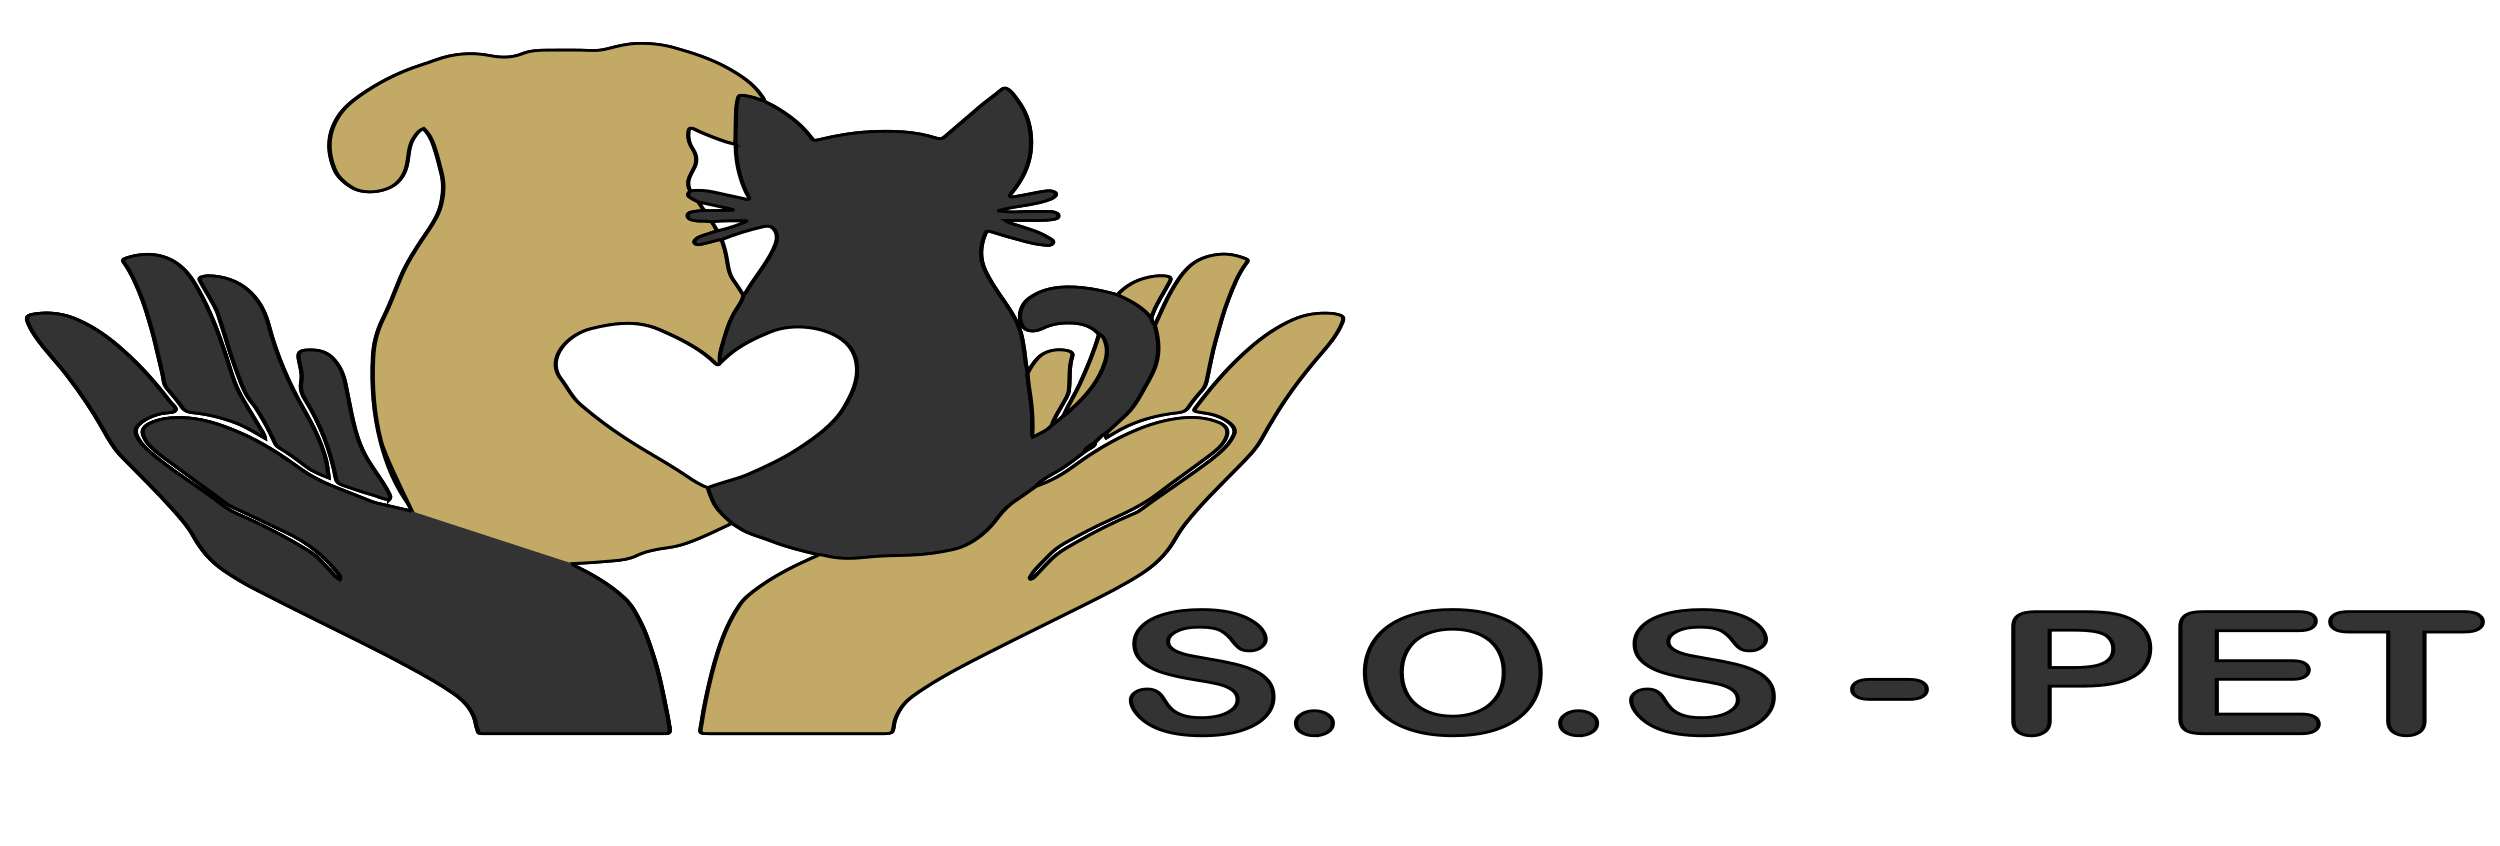 <svg width="650" height="220" xmlns="http://www.w3.org/2000/svg">
 <!-- Created with Method Draw - http://github.com/duopixel/Method-Draw/ -->

 <g>
  <title>background</title>
  <rect x="-1" y="-1" width="652" height="222" id="canvas_background" fill="#fff"/>
  <g id="canvasGrid" display="none">
   <rect id="svg_1" width="100%" height="100%" x="0" y="0" stroke-width="0" fill="url(#gridpattern)"/>
  </g>
 </g>
 <g>
  <title>Layer 1</title>
  <style type="text/css">.st0{fill:#333333;}
	.st1{fill:#FFFFFF;}
	.st2{fill:#C2AA66;}
	.st3{fill:#030303;}</style>
  <g stroke="null" id="svg_38">
   <path stroke="null" class="st0" d="m214.417,271.837" id="svg_5"/>
   <g stroke="null" id="svg_6" transform="matrix(1.086,0,0,0.739,-3726.302,-1811.266) ">
    <g stroke="null" id="svg_7">
     <path stroke="null" class="st1" d="m3693.397,2606.569c0.89,-1.15 1.46,-2.58 2.8,-3.36c0.01,0.54 -0.3,1.07 -0.09,1.75c1.19,-1.03 2.26,-2.04 3.41,-2.93c4.01,-3.14 8.58,-5.04 13.59,-5.84c1.25,-0.2 2.03,-0.66 2.59,-1.88c0.96,-2.09 2.1,-4.11 3.3,-6.07c0.7,-1.14 0.96,-2.34 1.15,-3.61c0.69,-4.74 1.25,-9.5 2.16,-14.19c0.91,-4.75 1.75,-9.52 2.99,-14.21c1.17,-4.39 2.27,-8.79 4.38,-12.86c0.33,-0.63 0.32,-1.08 -0.32,-1.44c-1.83,-1.01 -3.82,-1.7 -5.87,-1.5c-3.19,0.32 -5.78,1.87 -7.68,4.55c-1.8,2.53 -2.95,5.37 -4.08,8.23c-1.59,3.99 -2.7,8.14 -4,12.22c-0.51,-0.76 -0.75,-1.62 -0.92,-2.51c0.12,-0.49 0.23,-0.98 0.35,-1.47c0.97,-3.84 2.66,-7.42 4,-11.13c0.57,-1.59 0.36,-2.1 -1.3,-2.28c-1.22,-0.13 -2.41,0.08 -3.58,0.45c-3.35,1.03 -5.69,3.29 -7.51,6.18c-2.74,-1.1 -5.51,-2.07 -8.44,-2.5c-4.78,-0.71 -9.04,-0.16 -12.67,3.68c-2.06,2.18 -2.95,6.68 -1.6,9.86c0.66,1.55 2.11,2.07 3.65,1.41c0.41,-0.18 0.81,-0.39 1.17,-0.66c2.07,-1.5 4.39,-1.99 6.91,-1.85c2.92,0.16 5.09,1.5 6.56,4c-1.17,5.88 -2.78,11.65 -4.58,17.38c-1.2,3.81 -2.77,7.49 -3.95,11.31c-0.85,1.13 -1.71,2.25 -2.77,3.2c0.55,-2.57 1.68,-4.94 2.59,-7.38c0.59,-1.61 1.34,-3.14 1.48,-4.92c0.3,-3.94 -0.06,-7.92 0.79,-11.84c0.27,-1.26 -0.32,-1.83 -1.62,-2.15c-2.52,-0.61 -5.03,0.4 -6.5,2.62c-1.13,1.71 -1.92,3.59 -2.55,5.53c0.05,-1.29 -0.38,-2.52 -0.47,-3.81c-0.21,-3.06 -0.48,-6.13 -0.93,-9.17c-0.66,-4.42 -2.36,-8.51 -4.25,-12.53c-1.7,-3.6 -3.41,-7.19 -4.59,-11c-1.26,-4.1 -1.11,-8.22 0.02,-12.32c0.4,-1.45 0.52,-1.47 1.86,-0.9c1.59,0.68 3.14,1.47 4.76,2.07c2.28,0.85 4.46,1.98 6.9,2.36c0.98,0.15 2.25,0.66 2.74,-0.53c0.42,-1.01 -0.71,-1.64 -1.42,-2.27c-2.2,-1.95 -4.92,-2.98 -7.52,-4.23c-0.77,-0.37 -1.61,-0.62 -2.51,-1.54c3.08,0 5.76,-0.01 8.44,0.01c0.97,0.01 1.92,-0.08 2.86,-0.28c0.72,-0.15 1.45,-0.36 1.48,-1.24c0.03,-0.94 -0.68,-1.31 -1.46,-1.53c-0.3,-0.08 -0.64,-0.09 -0.95,-0.08c-2.31,0.04 -4.62,-0.09 -6.93,0.11c-1.57,0.14 -3.14,0.05 -5.18,-0.34c1.53,-0.72 2.74,-1.01 3.94,-1.3c2.61,-0.64 5.27,-1.12 7.73,-2.29c0.7,-0.33 1.38,-0.7 1.88,-1.31c0.72,-0.87 0.45,-1.71 -0.64,-2.06c-0.5,-0.16 -1,-0.09 -1.52,0.02c-1.2,0.24 -2.36,0.57 -3.53,0.93c-1.34,0.42 -2.72,0.74 -4.09,1.09c-0.25,0.06 -0.52,0.14 -0.73,-0.08c-0.28,-0.29 -0.09,-0.59 0.04,-0.88c0.05,-0.12 0.12,-0.23 0.18,-0.34c3.64,-6.35 5.12,-13.17 4.64,-20.48c-0.28,-4.29 -1.16,-8.37 -3.13,-12.19c-0.67,-1.3 -1.21,-2.69 -2.24,-3.8c-0.55,-0.59 -1.05,-0.68 -1.58,-0.01c-1.71,2.17 -3.7,4.08 -5.39,6.27c-2.66,3.45 -5.46,6.8 -8.13,10.24c-0.68,0.88 -1.26,1.03 -2.25,0.56c-4.97,-2.36 -10.28,-2.58 -15.63,-2.21c-4.12,0.29 -8.09,1.31 -11.98,2.68c-1.63,0.58 -1.65,0.54 -2.38,-0.88c-2.18,-4.3 -5.29,-7.85 -8.96,-10.93c-0.73,-0.61 -1.61,-1.05 -2.24,-1.79c-0.1,-0.78 -0.51,-1.45 -0.84,-2.14c-1.83,-3.88 -4.8,-6.79 -8.06,-9.44c-3.77,-3.06 -8.1,-5.16 -12.56,-7c-2.94,-1.21 -5.99,-1.7 -9.2,-1.5c-2.37,0.15 -4.51,0.96 -6.66,1.78c-1.35,0.52 -2.73,0.76 -4.14,0.67c-3.4,-0.24 -6.8,-0.1 -10.2,-0.12c-2.13,-0.01 -4.34,0.15 -6.17,1.23c-2.59,1.54 -5.06,1.48 -7.86,0.68c-4.43,-1.27 -8.76,-0.67 -12.85,1.51c-1.19,0.63 -2.39,1.25 -3.61,1.83c-5.65,2.67 -10.48,6.45 -14.78,10.92c-1.96,2.04 -3.67,4.28 -4.85,6.9c-2.78,6.2 -2.83,12.55 -1,18.98c0.71,2.47 2.21,4.51 4.07,6.21c2.96,2.71 8.38,1.79 10.88,-1.71c1.91,-2.68 2.35,-5.79 2.61,-8.93c0.21,-2.5 0.43,-4.99 1.58,-7.28c0.51,-1.02 0.95,-2.08 2.11,-2.78c1.3,1.81 1.95,3.8 2.44,5.86c0.79,3.31 1.35,6.66 1.91,10.01c0.63,3.74 0.43,7.41 -0.18,11.09c-0.65,3.9 -2.35,7.45 -4,11c-2.24,4.84 -4.32,9.74 -5.77,14.88c-1.32,4.69 -2.48,9.43 -4.06,14.04c-1.51,4.41 -2.26,8.98 -2.41,13.6c-0.33,9.95 0.15,19.88 1.87,29.71c1.41,8.05 3.48,15.91 7.3,23.22c0.18,0.35 0.62,0.73 0.09,1.22c-2.28,-0.77 -4.57,-1.57 -6.87,-2.33c-0.97,-0.32 -1.95,-0.62 -2.84,-1.13c-2.99,-1.73 -5.99,-3.45 -8.98,-5.2c-3,-1.76 -5.73,-3.88 -8.12,-6.41c-4.45,-4.72 -9.07,-9.23 -14.61,-12.71c-4.54,-2.85 -9.19,-5.28 -14.78,-5.13c-2.3,0.06 -4.45,0.59 -6.33,1.89c-1.46,1.01 -2.17,2.42 -1.69,4.34c0.34,1.33 0.82,2.54 1.57,3.68c1.21,1.83 2.66,3.44 4.15,5.04c4.25,4.54 8.43,9.12 12.69,13.65c1.05,1.11 2.04,2.32 3.33,3.16c4.24,2.77 8.32,5.76 12.48,8.64c5.31,3.68 9.19,8.48 12.23,14.06c0.38,0.71 0.92,1.48 0.54,2.55c-1.12,-0.87 -1.56,-2.03 -2.22,-3.02c-1.6,-2.39 -2.94,-4.99 -5.09,-6.96c-5.35,-4.91 -11.13,-9.26 -17.24,-13.17c-1.15,-0.74 -2.18,-1.59 -3.04,-2.58c-3.29,-3.77 -6.87,-7.26 -10.37,-10.82c-2.56,-2.6 -5.04,-5.29 -7.3,-8.15c-1.51,-1.9 -2.83,-3.94 -3.46,-6.37c-0.37,-1.45 -0.04,-2.67 0.82,-3.78c1.41,-1.84 3.29,-3.01 5.49,-3.68c1.06,-0.32 2.68,-0.03 3.05,-1.05c0.35,-0.96 -0.78,-2.06 -1.31,-3.08c-3.3,-6.38 -6.98,-12.53 -11.35,-18.24c-3.09,-4.03 -6.47,-7.79 -10.79,-10.58c-3.16,-2.04 -6.54,-2.85 -10.24,-2c-1.74,0.4 -2.05,1.05 -1.62,2.77c0.47,1.87 1.19,3.64 2,5.39c2.17,4.65 5.05,8.92 7.43,13.45c3.3,6.29 6.24,12.72 8.77,19.36c1.26,3.29 2.54,6.58 4.52,9.53c4.14,6.16 8.39,12.26 12.24,18.61c1.79,2.95 3.56,5.93 4.78,9.18c1.7,4.55 3.99,8.73 7.46,12.19c2.23,2.22 4.57,4.31 7.08,6.21c5.31,4.02 10.69,7.95 16.06,11.88c7.03,5.14 14.14,10.18 20.94,15.62c3.7,2.96 7.37,5.95 10.7,9.33c3.08,3.12 4.95,6.77 5.38,11.16c0.07,0.7 0.33,1.37 0.41,2.07c0.08,0.77 0.53,0.93 1.18,0.89c0.32,-0.02 0.64,0 0.96,0c13.8,0 27.6,0 41.41,0c0.39,0 0.77,-0.03 1.16,0c0.96,0.07 1.24,-0.44 1.17,-1.29c-0.02,-0.26 0,-0.51 -0.03,-0.77c-0.22,-2.03 -0.46,-4.07 -0.74,-6.08c-0.91,-6.51 -1.73,-13.04 -3.18,-19.47c-0.83,-3.68 -1.6,-7.37 -2.81,-10.94c-1.07,-3.15 -2.06,-6.35 -4.05,-9.1c-3.03,-4.2 -6.8,-7.65 -10.96,-10.7c-0.52,-0.38 -1.15,-0.68 -1.49,-1.48c3.51,-0.2 6.81,-0.56 10.1,-1.01c1.79,-0.25 3.59,-0.63 5.07,-1.68c2.27,-1.62 4.82,-2.35 7.48,-2.87c1.65,-0.32 3.21,-0.87 4.71,-1.64c3.83,-1.99 7.28,-4.56 10.82,-7c0.64,0.61 1.29,1.21 1.93,1.83c2.12,2.04 4.92,2.94 7.4,4.38c3.6,2.09 7.49,3.56 11.44,4.85c-0.42,0.51 -1,0.79 -1.53,1.14c-4.69,3.05 -9.11,6.42 -12.95,10.52c-1.67,1.79 -3.3,3.64 -4.34,5.85c-2.53,5.41 -4.1,11.14 -5.36,16.96c-0.95,4.37 -1.68,8.78 -2.36,13.2c-0.37,2.46 -0.71,4.93 -1.03,7.4c-0.23,1.84 -0.37,3.69 -0.62,5.52c-0.31,2.28 -0.24,2.4 2.04,2.4c13.61,0 27.21,0 40.82,0c3.03,0 3.03,0 3.33,-3.1c0.21,-2.19 0.89,-4.23 1.82,-6.21c1.32,-2.78 3.53,-4.84 5.69,-6.9c4.78,-4.56 10.05,-8.52 15.33,-12.46c7.75,-5.78 15.62,-11.4 23.41,-17.13c4.33,-3.19 8.66,-6.39 12.6,-10.07c3.48,-3.25 6.18,-7.02 7.96,-11.4c0.9,-2.2 1.78,-4.39 2.9,-6.48c3.72,-6.96 8.27,-13.4 12.65,-19.95c2.1,-3.13 4.25,-6.24 5.59,-9.81c1.19,-3.17 2.45,-6.31 3.76,-9.43c3.11,-7.39 6.83,-14.46 10.91,-21.36c1.95,-3.31 3.75,-6.69 4.74,-10.45c0.45,-1.73 0.17,-2.36 -1.5,-2.85c-0.25,-0.07 -0.49,-0.18 -0.74,-0.21c-3.5,-0.46 -6.71,0.28 -9.67,2.24c-3.79,2.51 -6.88,5.72 -9.7,9.24c-5.23,6.53 -9.38,13.73 -13.23,21.12c-0.9,1.73 -0.86,1.75 1.11,2.23c0.37,0.09 0.75,0.17 1.13,0.25c2.27,0.51 4.15,1.69 5.63,3.45c1.03,1.23 1.52,2.59 0.97,4.26c-0.51,1.54 -1.16,2.97 -2.04,4.32c-2.04,3.13 -4.63,5.81 -7.18,8.49c-4.4,4.62 -8.98,9.08 -13.31,13.78c-0.3,0.33 -0.64,0.59 -1.03,0.83c-5.03,3.1 -9.78,6.6 -14.27,10.42c-1.55,1.32 -3.18,2.57 -4.52,4.15c-1.92,2.26 -3.33,4.86 -4.97,7.3c-0.38,0.56 -0.64,1.2 -1.31,1.46c-0.27,-0.32 -0.25,-0.53 -0.16,-0.8c0.45,-1.28 1.06,-2.48 1.82,-3.59c1.93,-2.86 3.59,-5.94 6.29,-8.2c3.68,-3.09 7.5,-6.02 11.51,-8.66c4.08,-2.68 7.96,-5.54 11.23,-9.23c3.94,-4.46 8.14,-8.7 12.13,-13.13c1.88,-2.09 3.68,-4.29 4.18,-7.22c0.31,-1.83 -0.31,-3.34 -1.84,-4.29c-3.04,-1.89 -6.39,-2.18 -9.78,-1.54c-4.73,0.89 -8.9,3.17 -12.8,5.9c-4.75,3.33 -8.92,7.3 -12.85,11.55c-2.47,2.67 -5.3,4.88 -8.53,6.54c0.42,-0.94 1.12,-1.67 1.82,-2.41c1.35,-1.42 2.96,-2.54 4.37,-3.86c1.98,-1.86 3.72,-3.98 5.56,-5.99c0.51,-0.46 1,-0.95 1.54,-1.37c0.7,-0.52 1.02,-1.15 1,-1.96zm-198.76,-1.44c-0.21,-1.73 -0.92,-2.89 -1.4,-4.14c-1.67,-4.29 -3.61,-8.47 -5.05,-12.84c-1.3,-3.95 -1.98,-8.05 -2.89,-12.1c-1.75,-7.8 -3.7,-15.55 -6.55,-23.03c-1.16,-3.05 -2.39,-6.09 -4.51,-8.64c-3.41,-4.11 -7.89,-4.93 -12.57,-2.76c-1.09,0.51 -1.17,0.88 -0.66,1.94c1.57,3.24 2.59,6.67 3.57,10.11c1.25,4.42 2.12,8.93 3.01,13.43c0.65,3.31 1.11,6.66 1.67,9.99c0.45,2.71 0.93,5.41 1.2,8.15c0.1,1.01 0.47,1.95 1,2.85c1.18,1.98 2.33,3.99 3.3,6.07c0.58,1.25 1.37,1.82 2.71,2.02c3.64,0.54 7.03,1.81 10.25,3.6c2.5,1.4 4.53,3.35 6.92,5.35zm15.27,13.96c-0.27,-2.57 -0.34,-4.68 -0.72,-6.73c-1.1,-5.86 -2.94,-11.48 -5.12,-17.04c-3.78,-9.65 -6.66,-19.58 -8.5,-29.8c-0.74,-4.12 -1.9,-8.11 -4.31,-11.62c-2.16,-3.14 -5.02,-5.27 -8.88,-5.83c-0.76,-0.11 -1.54,-0.14 -2.29,0.08c-1.03,0.3 -1.28,0.72 -0.92,1.7c0.64,1.74 1.33,3.45 2.01,5.18c0.91,2.32 1.89,4.63 2.39,7.08c0.48,2.37 1.07,4.71 1.54,7.08c0.9,4.5 1.91,8.98 3.05,13.43c0.92,3.58 1.73,7.22 3.63,10.48c0.64,1.1 1.09,2.31 1.6,3.48c1.44,3.36 2.58,6.83 3.7,10.3c0.2,0.62 0.47,1.16 0.98,1.6c2.43,2.1 4.53,4.52 6.69,6.89c1.34,1.49 3.02,2.49 5.15,3.72zm14.45,7.68c0.51,-0.84 0.18,-1.6 -0.05,-2.3c-0.4,-1.21 -0.86,-2.4 -1.38,-3.57c-1.24,-2.81 -2.6,-5.56 -3.76,-8.4c-1.77,-4.33 -2.73,-8.88 -3.45,-13.5c-0.68,-4.35 -1.19,-8.72 -1.82,-13.07c-0.46,-3.19 -1.27,-6.28 -3.08,-9.02c-1.13,-1.71 -2.69,-2.73 -4.76,-2.83c-3.11,-0.15 -3.69,0.65 -3.24,3.73c0.35,2.45 0.86,4.88 0.53,7.43c-0.26,2.01 -0.01,4.06 0.82,6.02c3.82,8.99 6.24,18.37 7.47,28.05c0.16,1.24 0.75,1.96 1.81,2.46c2.25,1.08 4.43,2.33 6.75,3.22c1.41,0.56 2.63,1.56 4.16,1.78z" id="svg_8"/>
     <path stroke="null" class="st2" d="m3606.477,2635.039c-3.53,2.45 -6.98,5.02 -10.81,7c-1.49,0.77 -3.06,1.32 -4.71,1.64c-2.66,0.52 -5.22,1.25 -7.48,2.87c-1.48,1.06 -3.28,1.44 -5.07,1.68c-3.29,0.45 -6.59,0.81 -10.1,1.01c0.33,0.8 0.97,1.1 1.49,1.48c4.16,3.05 7.93,6.5 10.96,10.7c1.98,2.75 2.97,5.95 4.05,9.1c1.22,3.57 1.98,7.26 2.81,10.94c1.45,6.43 2.27,12.96 3.18,19.47c0.28,2.02 0.52,4.05 0.74,6.08c0.03,0.25 0.01,0.51 0.03,0.77c0.07,0.85 -0.22,1.36 -1.17,1.29c-0.38,-0.03 -0.77,0 -1.16,0c-13.8,0 -27.6,0 -41.41,0c-0.32,0 -0.64,-0.02 -0.96,0c-0.65,0.04 -1.1,-0.12 -1.18,-0.89c-0.08,-0.7 -0.34,-1.37 -0.41,-2.07c-0.42,-4.39 -2.3,-8.04 -5.38,-11.16c-3.34,-3.38 -7,-6.37 -10.7,-9.33c-6.81,-5.44 -13.92,-10.48 -20.94,-15.62c-5.37,-3.93 -10.75,-7.86 -16.06,-11.88c-2.51,-1.9 -4.85,-3.99 -7.08,-6.21c-3.47,-3.45 -5.76,-7.64 -7.46,-12.19c-1.22,-3.26 -2.99,-6.23 -4.78,-9.18c-3.86,-6.35 -8.1,-12.44 -12.24,-18.61c-1.98,-2.95 -3.27,-6.24 -4.52,-9.53c-2.53,-6.63 -5.47,-13.07 -8.77,-19.36c-2.38,-4.54 -5.26,-8.8 -7.43,-13.45c-0.81,-1.74 -1.54,-3.51 -2,-5.39c-0.43,-1.72 -0.12,-2.37 1.62,-2.77c3.7,-0.86 7.08,-0.04 10.24,2c4.32,2.79 7.7,6.54 10.79,10.58c4.38,5.71 8.05,11.86 11.35,18.24c0.52,1.01 1.66,2.12 1.31,3.08c-0.37,1.02 -1.99,0.73 -3.05,1.05c-2.2,0.67 -4.08,1.85 -5.49,3.68c-0.86,1.12 -1.19,2.33 -0.82,3.78c0.63,2.43 1.95,4.47 3.46,6.37c2.26,2.86 4.74,5.54 7.3,8.15c3.5,3.56 7.08,7.05 10.37,10.82c0.87,0.99 1.89,1.84 3.04,2.58c6.11,3.91 11.89,8.27 17.24,13.17c2.15,1.97 3.48,4.57 5.09,6.96c0.66,0.99 1.1,2.15 2.22,3.02c0.38,-1.07 -0.16,-1.85 -0.54,-2.55c-3.04,-5.58 -6.92,-10.38 -12.23,-14.06c-4.16,-2.88 -8.24,-5.88 -12.48,-8.64c-1.3,-0.85 -2.29,-2.05 -3.33,-3.16c-4.25,-4.53 -8.44,-9.12 -12.69,-13.65c-1.49,-1.59 -2.94,-3.21 -4.15,-5.04c-0.75,-1.14 -1.23,-2.35 -1.57,-3.68c-0.48,-1.91 0.23,-3.33 1.69,-4.34c1.87,-1.3 4.03,-1.83 6.33,-1.89c5.58,-0.15 10.23,2.28 14.78,5.13c5.54,3.48 10.16,7.99 14.61,12.71c2.39,2.54 5.12,4.65 8.12,6.41c2.98,1.75 5.98,3.47 8.98,5.2c0.89,0.51 1.87,0.81 2.84,1.13c2.3,0.76 4.6,1.55 6.87,2.33c0,0 -0.15,-0.45 -0.4,-1.22c-1.43,-4.3 -6.19,-18.72 -6.98,-23.22c-1.72,-9.82 -2.21,-19.76 -1.87,-29.71c0.15,-4.61 0.9,-9.18 2.41,-13.6c1.58,-4.61 2.74,-9.35 4.06,-14.04c1.44,-5.14 3.53,-10.04 5.77,-14.88c1.64,-3.55 3.35,-7.1 4,-11c0.61,-3.68 0.81,-7.36 0.18,-11.09c-0.57,-3.35 -1.13,-6.7 -1.91,-10.01c-0.49,-2.06 -1.14,-4.05 -2.44,-5.86c-1.16,0.69 -1.61,1.76 -2.11,2.78c-1.14,2.29 -1.36,4.78 -1.58,7.28c-0.27,3.14 -0.7,6.25 -2.61,8.93c-2.5,3.5 -7.92,4.42 -10.88,1.71c-1.86,-1.71 -3.36,-3.74 -4.07,-6.21c-1.84,-6.43 -1.79,-12.78 1,-18.98c1.17,-2.62 2.89,-4.86 4.85,-6.9c4.3,-4.47 9.13,-8.26 14.78,-10.92c1.22,-0.58 2.42,-1.19 3.61,-1.83c4.09,-2.18 8.42,-2.77 12.85,-1.51c2.79,0.8 5.26,0.85 7.86,-0.68c1.83,-1.08 4.03,-1.24 6.17,-1.23c3.4,0.02 6.8,-0.11 10.2,0.12c1.41,0.1 2.79,-0.15 4.14,-0.67c2.15,-0.82 4.29,-1.63 6.66,-1.78c3.21,-0.2 6.27,0.29 9.2,1.5c4.46,1.84 8.79,3.94 12.56,7c3.26,2.64 6.23,5.56 8.06,9.44c0.33,0.69 0.73,1.36 0.84,2.14c-0.58,-0.09 -1.07,-0.4 -1.57,-0.66c-0.96,-0.51 -1.99,-0.86 -3.05,-1.09c-1.25,-0.27 -1.38,-0.14 -1.59,1.11c-0.35,2.02 -0.41,4.05 -0.45,6.09c-0.06,3.31 -0.08,6.62 -0.11,9.93c-0.72,-0.26 -1.47,-0.45 -2.16,-0.78c-2.41,-1.17 -4.74,-2.51 -6.98,-4c-0.54,-0.36 -1.03,-0.94 -1.74,-0.89c-0.3,0.34 -0.34,0.65 -0.37,0.97c-0.22,2.14 0.05,4.2 0.94,6.17c1.12,2.46 1.17,4.93 0.15,7.43c-0.24,0.59 -0.4,1.21 -0.62,1.81c-0.67,1.87 -0.8,3.74 -0.08,5.62c-0.71,1.31 -0.72,1.63 0.16,2.51c0.54,0.54 1.2,0.95 1.8,1.43c0.45,0.97 0.89,1.94 1.34,2.91c-0.81,0.14 -1.62,0.26 -2.42,0.44c-0.77,0.17 -1.51,0.44 -1.5,1.41c0.01,0.96 0.58,1.48 1.48,1.72c0.55,0.15 1.11,0.26 1.68,0.23c0.89,-0.04 1.76,0.08 2.64,0.24c0.43,1.06 0.87,2.12 1.3,3.18c-1.1,0.52 -2.21,1.02 -3.29,1.57c-0.63,0.32 -1.26,0.65 -1.71,1.21c-0.42,0.52 -0.72,1.13 -0.29,1.75c0.35,0.52 0.94,0.33 1.42,0.19c0.86,-0.26 1.7,-0.57 2.54,-0.89c0.78,-0.3 1.51,-0.71 2.37,-0.71c0.56,2.1 0.94,4.23 1.21,6.39c0.34,2.71 0.44,5.47 1.71,8c0.83,1.66 1.53,3.38 2.28,5.07c-0.09,1.71 -0.85,3.21 -1.53,4.72c-1.91,4.26 -2.68,8.81 -3.58,13.32c-0.38,1.93 -0.68,3.91 -0.46,5.91c-0.32,0.82 -0.67,0.8 -1.16,0.1c-3,-4.35 -7,-7.62 -11.35,-10.51c-1.33,-0.89 -2.64,-1.81 -4.13,-2.44c-4.86,-2.05 -9.49,-0.94 -14.19,0.74c-5.83,2.08 -10.93,10.63 -7.26,17.62c1.6,3.05 2.57,6.4 4.77,9.17c4.59,5.8 9.69,11.1 15.26,15.94c3.48,3.03 6.98,6.02 10.26,9.28c1.48,1.47 2.98,2.97 4.89,3.93c0.27,1.57 0.69,3.11 1.15,4.63c0.83,3.04 2.67,5.49 4.55,7.9z" id="svg_9"/>
     <path stroke="null" class="st0" d="m3603.977,2535.309c-0.86,0 -1.6,0.42 -2.37,0.71c-0.84,0.32 -1.68,0.63 -2.54,0.89c-0.48,0.15 -1.06,0.33 -1.42,-0.19c-0.43,-0.63 -0.12,-1.23 0.29,-1.75c0.45,-0.56 1.09,-0.9 1.71,-1.21c1.09,-0.55 2.19,-1.05 3.29,-1.57c2.54,-0.87 4.98,-1.92 7.17,-3.52c-2.87,0.06 -5.68,-0.06 -8.47,0.34c-0.87,-0.16 -1.75,-0.28 -2.64,-0.24c-0.57,0.03 -1.13,-0.08 -1.68,-0.23c-0.89,-0.24 -1.47,-0.76 -1.48,-1.72c-0.01,-0.97 0.74,-1.24 1.5,-1.41c0.8,-0.18 1.61,-0.29 2.42,-0.43c0.99,0.16 6.37,0.04 7.12,-0.2c-2.89,-0.93 -5.67,-1.82 -8.46,-2.72c-0.6,-0.47 -1.26,-0.89 -1.8,-1.43c-0.88,-0.87 -0.86,-1.2 -0.16,-2.51c1.93,-0.41 3.82,-0.16 5.67,0.42c2.38,0.75 4.75,1.53 7.12,2.29c0.4,0.13 0.8,0.48 1.25,0.09c0.14,-0.62 -0.25,-1.1 -0.44,-1.63c-0.64,-1.88 -1.13,-3.79 -1.54,-5.73c-0.81,-3.89 -1.17,-7.82 -1.22,-11.79c0.03,-3.31 0.05,-6.62 0.11,-9.93c0.04,-2.04 0.1,-4.07 0.45,-6.09c0.22,-1.25 0.35,-1.38 1.59,-1.11c1.06,0.23 2.09,0.59 3.05,1.09c0.51,0.27 0.99,0.57 1.57,0.66c0.63,0.74 1.51,1.18 2.24,1.8c3.67,3.08 6.77,6.63 8.96,10.93c0.72,1.43 0.75,1.46 2.38,0.88c3.89,-1.37 7.86,-2.39 11.98,-2.68c5.36,-0.38 10.66,-0.16 15.63,2.21c0.99,0.47 1.57,0.32 2.25,-0.56c2.67,-3.45 5.47,-6.79 8.13,-10.24c1.69,-2.19 3.68,-4.1 5.39,-6.27c0.53,-0.67 1.03,-0.58 1.58,0.01c1.03,1.1 1.57,2.49 2.24,3.8c1.96,3.82 2.85,7.9 3.13,12.19c0.48,7.31 -1,14.13 -4.64,20.48c-0.06,0.11 -0.13,0.22 -0.18,0.34c-0.13,0.29 -0.32,0.59 -0.04,0.88c0.2,0.21 0.48,0.14 0.73,0.08c1.37,-0.35 2.74,-0.67 4.09,-1.09c1.16,-0.37 2.33,-0.69 3.53,-0.93c0.51,-0.11 1.01,-0.18 1.52,-0.02c1.09,0.35 1.35,1.18 0.64,2.06c-0.5,0.61 -1.18,0.97 -1.88,1.31c-2.46,1.17 -5.12,1.65 -7.73,2.29c-1.2,0.29 -2.41,0.58 -3.94,1.3c2.04,0.4 3.61,0.48 5.18,0.34c2.31,-0.2 4.62,-0.08 6.93,-0.11c0.32,-0.01 0.65,0 0.95,0.08c0.78,0.21 1.49,0.59 1.46,1.53c-0.03,0.88 -0.76,1.09 -1.48,1.24c-0.95,0.2 -1.9,0.29 -2.86,0.28c-2.68,-0.02 -5.36,-0.01 -8.44,-0.01c0.9,0.93 1.74,1.18 2.51,1.54c2.6,1.24 5.32,2.28 7.52,4.23c0.71,0.63 1.83,1.26 1.42,2.27c-0.49,1.19 -1.76,0.68 -2.74,0.53c-2.44,-0.37 -4.62,-1.51 -6.9,-2.36c-1.62,-0.6 -3.17,-1.4 -4.76,-2.07c-1.34,-0.57 -1.46,-0.55 -1.86,0.9c-1.13,4.1 -1.28,8.22 -0.02,12.32c1.17,3.81 2.89,7.41 4.59,11c1.9,4.01 3.6,8.11 4.25,12.53c0.45,3.04 0.72,6.1 0.93,9.17c0.09,1.29 0.52,2.51 0.47,3.8c0.06,2.82 0.44,5.61 0.69,8.41c0.39,4.34 0.62,8.7 0.42,13.07c-0.01,0.17 0.08,0.34 0.21,0.8c1.75,-1.26 3.45,-2.32 4.5,-4.14c1.06,-0.95 1.91,-2.08 2.77,-3.2c0.84,-0.7 1.33,-1.68 1.98,-2.53c3.74,-4.86 6.56,-10.16 7.91,-16.19c0.53,-2.39 0.73,-4.8 0.15,-7.2c-0.25,-1.04 -0.48,-2.13 -1.5,-2.77c-1.47,-2.51 -3.64,-3.85 -6.56,-4c-2.51,-0.13 -4.84,0.36 -6.91,1.85c-0.36,0.26 -0.76,0.48 -1.17,0.66c-1.54,0.67 -3,0.15 -3.65,-1.41c-1.34,-3.18 -0.46,-7.69 1.6,-9.86c3.63,-3.83 7.89,-4.38 12.67,-3.68c2.93,0.43 5.71,1.41 8.44,2.5c3.26,2.18 6.31,4.57 8.04,8.25c0.16,0.89 0.41,1.74 0.92,2.5c0.14,0.88 0.3,1.76 0.42,2.64c0.57,4.02 0.59,8 -0.37,12c-0.79,3.26 -2.13,6.3 -3.29,9.42c-1.03,2.76 -2.19,5.47 -3.96,7.86c-1.45,1.95 -2.89,3.91 -4.33,5.86c-1.34,0.78 -1.91,2.2 -2.8,3.36c-0.91,1.05 -2.29,1.74 -2.48,3.32c-1.84,2.01 -3.57,4.13 -5.56,5.99c-1.41,1.32 -3.02,2.45 -4.37,3.86c-0.7,0.74 -1.4,1.46 -1.82,2.41c-1.46,1.52 -2.86,3.09 -4.39,4.53c-1.89,1.79 -3.36,3.85 -4.53,6.16c-1.1,2.17 -2.3,4.3 -3.87,6.18c-1.91,2.28 -4.04,4.31 -6.94,5.29c-3.35,1.13 -6.79,1.81 -10.33,2c-3.64,0.2 -7.29,0.19 -10.91,0.79c-3.19,0.54 -6.37,0.54 -9.47,-0.64c-0.47,-0.18 -0.99,-0.24 -1.49,-0.35c-3.95,-1.29 -7.84,-2.76 -11.44,-4.85c-2.48,-1.44 -5.28,-2.34 -7.4,-4.38c-0.64,-0.61 -1.29,-1.22 -1.93,-1.83c-1.89,-2.42 -3.72,-4.86 -4.63,-7.86c-0.46,-1.53 -0.88,-3.06 -1.15,-4.63c0.84,-0.59 1.8,-0.97 2.72,-1.42c2.3,-1.13 4.74,-1.94 6.92,-3.33c4.22,-2.69 8.35,-5.51 11.97,-8.99c4.46,-4.27 8.67,-8.75 11.02,-14.62c1.87,-4.67 3.4,-9.41 3.02,-14.54c-0.25,-3.39 -1.16,-6.55 -3.51,-9.15c-3.88,-4.29 -11.5,-6.13 -17.29,-2.67c-3.61,2.16 -7.06,4.67 -9.77,7.99c-0.77,0.94 -1.45,1.94 -2.18,2.91c-0.22,-2 0.08,-3.98 0.46,-5.91c0.89,-4.51 1.67,-9.07 3.58,-13.32c0.67,-1.5 1.43,-3.01 1.53,-4.72c0.2,-0.32 0.47,-0.62 0.61,-0.97c1.33,-3.4 3.06,-6.61 4.53,-9.95c1.01,-2.28 1.98,-4.58 2.57,-7.01c0.39,-1.57 0.51,-3.17 -0.12,-4.71c-0.58,-1.42 -1.44,-1.87 -2.88,-1.38c-3.46,1.17 -6.78,2.66 -9.9,4.54z" id="svg_10"/>
     <path stroke="null" class="st2" d="m3627.247,2646.099c0.5,0.11 1.02,0.17 1.49,0.35c3.09,1.18 6.28,1.17 9.47,0.64c3.62,-0.61 7.27,-0.6 10.91,-0.79c3.54,-0.19 6.98,-0.87 10.33,-2c2.9,-0.98 5.03,-3 6.94,-5.29c1.57,-1.88 2.77,-4 3.87,-6.18c1.17,-2.31 2.64,-4.37 4.53,-6.16c1.52,-1.45 2.93,-3.02 4.39,-4.53c3.24,-1.67 6.06,-3.87 8.53,-6.54c3.93,-4.25 8.1,-8.22 12.85,-11.55c3.9,-2.73 8.07,-5.01 12.8,-5.9c3.38,-0.64 6.74,-0.35 9.78,1.54c1.53,0.95 2.15,2.46 1.84,4.29c-0.5,2.93 -2.3,5.13 -4.18,7.22c-3.99,4.42 -8.19,8.66 -12.13,13.13c-3.27,3.7 -7.15,6.55 -11.23,9.23c-4.02,2.64 -7.83,5.57 -11.51,8.66c-2.7,2.27 -4.36,5.34 -6.29,8.2c-0.75,1.12 -1.36,2.32 -1.82,3.59c-0.1,0.27 -0.11,0.48 0.16,0.8c0.67,-0.26 0.93,-0.9 1.31,-1.46c1.64,-2.44 3.05,-5.03 4.97,-7.3c1.34,-1.58 2.97,-2.83 4.52,-4.15c4.49,-3.82 9.24,-7.32 14.27,-10.42c0.39,-0.24 0.73,-0.5 1.03,-0.83c4.32,-4.7 8.91,-9.15 13.31,-13.78c2.55,-2.68 5.14,-5.36 7.18,-8.49c0.88,-1.35 1.54,-2.78 2.04,-4.32c0.55,-1.67 0.06,-3.04 -0.97,-4.26c-1.48,-1.76 -3.36,-2.94 -5.63,-3.45c-0.38,-0.08 -0.75,-0.16 -1.13,-0.25c-1.97,-0.48 -2.01,-0.51 -1.11,-2.23c3.85,-7.39 8,-14.59 13.23,-21.12c2.82,-3.52 5.91,-6.73 9.7,-9.24c2.97,-1.96 6.17,-2.7 9.67,-2.24c0.25,0.03 0.49,0.14 0.74,0.21c1.68,0.49 1.95,1.12 1.5,2.85c-0.99,3.76 -2.79,7.14 -4.74,10.45c-4.08,6.9 -7.79,13.97 -10.91,21.36c-1.31,3.12 -2.57,6.26 -3.76,9.43c-1.35,3.57 -3.5,6.68 -5.59,9.81c-4.38,6.55 -8.92,12.99 -12.65,19.95c-1.12,2.09 -2,4.28 -2.9,6.48c-1.79,4.38 -4.48,8.16 -7.96,11.4c-3.95,3.68 -8.27,6.88 -12.6,10.07c-7.79,5.73 -15.66,11.36 -23.41,17.13c-5.28,3.94 -10.55,7.9 -15.33,12.46c-2.16,2.06 -4.38,4.12 -5.69,6.9c-0.93,1.98 -1.61,4.02 -1.82,6.21c-0.3,3.1 -0.3,3.1 -3.33,3.1c-13.61,0 -27.21,0 -40.82,0c-2.28,0 -2.35,-0.12 -2.04,-2.4c0.25,-1.83 0.39,-3.68 0.62,-5.52c0.32,-2.47 0.65,-4.94 1.03,-7.4c0.67,-4.42 1.41,-8.83 2.36,-13.2c1.26,-5.82 2.83,-11.55 5.36,-16.96c1.04,-2.21 2.67,-4.06 4.34,-5.85c3.83,-4.1 8.26,-7.47 12.95,-10.52c0.54,-0.33 1.12,-0.62 1.53,-1.13z" id="svg_11"/>
     <path stroke="null" class="st0" d="m3494.637,2605.129c-2.39,-2 -4.43,-3.95 -6.91,-5.33c-3.22,-1.79 -6.62,-3.06 -10.25,-3.6c-1.35,-0.2 -2.13,-0.77 -2.71,-2.02c-0.97,-2.08 -2.13,-4.09 -3.3,-6.07c-0.54,-0.91 -0.9,-1.85 -1,-2.85c-0.28,-2.74 -0.75,-5.44 -1.2,-8.15c-0.55,-3.33 -1.02,-6.68 -1.67,-9.99c-0.88,-4.5 -1.75,-9.01 -3.01,-13.43c-0.98,-3.45 -2,-6.88 -3.57,-10.11c-0.52,-1.06 -0.43,-1.44 0.66,-1.94c4.68,-2.18 9.16,-1.35 12.57,2.76c2.12,2.55 3.35,5.59 4.51,8.64c2.85,7.49 4.8,15.23 6.55,23.03c0.91,4.04 1.59,8.15 2.89,12.1c1.44,4.37 3.38,8.55 5.05,12.84c0.48,1.22 1.18,2.39 1.39,4.12z" id="svg_12"/>
     <path stroke="null" class="st2" d="m3696.197,2603.209c1.44,-1.95 2.88,-3.91 4.33,-5.86c1.78,-2.39 2.93,-5.1 3.96,-7.86c1.16,-3.11 2.5,-6.16 3.29,-9.42c0.97,-4 0.94,-7.98 0.37,-12c-0.13,-0.88 -0.28,-1.76 -0.42,-2.64c1.3,-4.08 2.41,-8.23 4,-12.22c1.13,-2.86 2.28,-5.69 4.08,-8.23c1.9,-2.67 4.5,-4.23 7.68,-4.55c2.05,-0.21 4.04,0.49 5.87,1.5c0.64,0.36 0.65,0.8 0.32,1.44c-2.11,4.06 -3.21,8.47 -4.38,12.86c-1.24,4.69 -2.08,9.46 -2.99,14.21c-0.9,4.7 -1.47,9.46 -2.16,14.19c-0.19,1.27 -0.45,2.47 -1.15,3.61c-1.2,1.97 -2.34,3.98 -3.3,6.07c-0.56,1.22 -1.34,1.68 -2.59,1.88c-5.01,0.8 -9.58,2.71 -13.59,5.84c-1.15,0.9 -2.21,1.9 -3.41,2.93c-0.21,-0.68 0.1,-1.21 0.09,-1.75z" id="svg_13"/>
     <path stroke="null" class="st0" d="m3509.907,2619.089c-2.13,-1.23 -3.81,-2.23 -5.16,-3.71c-2.16,-2.37 -4.26,-4.79 -6.69,-6.89c-0.52,-0.45 -0.78,-0.98 -0.98,-1.6c-1.12,-3.48 -2.26,-6.94 -3.7,-10.3c-0.5,-1.17 -0.96,-2.38 -1.6,-3.48c-1.9,-3.26 -2.71,-6.9 -3.63,-10.48c-1.14,-4.45 -2.15,-8.93 -3.05,-13.43c-0.47,-2.37 -1.06,-4.71 -1.54,-7.08c-0.5,-2.45 -1.48,-4.76 -2.39,-7.08c-0.67,-1.72 -1.37,-3.44 -2.01,-5.18c-0.36,-0.98 -0.1,-1.4 0.92,-1.7c0.75,-0.22 1.53,-0.19 2.29,-0.08c3.86,0.56 6.72,2.68 8.88,5.83c2.41,3.51 3.57,7.5 4.31,11.62c1.84,10.22 4.72,20.15 8.5,29.8c2.18,5.56 4.03,11.18 5.12,17.04c0.4,2.04 0.47,4.15 0.73,6.72z" id="svg_14"/>
     <path stroke="null" class="st0" d="m3524.357,2626.769c-1.53,-0.22 -2.75,-1.22 -4.15,-1.76c-2.32,-0.9 -4.5,-2.15 -6.75,-3.22c-1.06,-0.51 -1.65,-1.22 -1.81,-2.46c-1.23,-9.68 -3.65,-19.06 -7.47,-28.05c-0.83,-1.96 -1.08,-4.01 -0.82,-6.02c0.33,-2.55 -0.18,-4.98 -0.53,-7.43c-0.44,-3.08 0.13,-3.88 3.24,-3.73c2.08,0.1 3.63,1.11 4.76,2.83c1.81,2.74 2.62,5.84 3.08,9.02c0.63,4.35 1.14,8.72 1.82,13.07c0.72,4.62 1.68,9.17 3.45,13.5c1.16,2.84 2.52,5.59 3.76,8.4c0.51,1.17 0.98,2.36 1.38,3.57c0.21,0.68 0.55,1.44 0.04,2.28z" id="svg_15"/>
     <path stroke="null" class="st2" d="m3683.057,2600.499c-1.05,1.82 -2.75,2.88 -4.5,4.14c-0.12,-0.46 -0.22,-0.63 -0.21,-0.8c0.2,-4.37 -0.03,-8.73 -0.42,-13.07c-0.25,-2.8 -0.64,-5.59 -0.69,-8.41c0.63,-1.94 1.42,-3.82 2.55,-5.53c1.47,-2.22 3.99,-3.23 6.5,-2.62c1.3,0.31 1.89,0.89 1.62,2.15c-0.85,3.91 -0.49,7.89 -0.79,11.84c-0.13,1.78 -0.88,3.31 -1.48,4.92c-0.91,2.44 -2.04,4.81 -2.58,7.38z" id="svg_16"/>
     <path stroke="null" class="st2" d="m3706.817,2562.919c-1.73,-3.68 -4.78,-6.07 -8.04,-8.25c1.82,-2.89 4.16,-5.15 7.51,-6.18c1.17,-0.36 2.36,-0.57 3.58,-0.45c1.66,0.17 1.87,0.69 1.3,2.28c-1.34,3.71 -3.03,7.29 -4,11.13c-0.13,0.49 -0.24,0.98 -0.35,1.47z" id="svg_17"/>
     <path stroke="null" class="st2" d="m3694.357,2568.609c1.02,0.64 1.25,1.73 1.5,2.77c0.58,2.41 0.39,4.81 -0.15,7.2c-1.34,6.03 -4.17,11.33 -7.91,16.19c-0.65,0.85 -1.13,1.83 -1.98,2.53c1.18,-3.82 2.75,-7.5 3.95,-11.31c1.81,-5.73 3.41,-11.5 4.59,-17.38z" id="svg_18"/>
     <path stroke="null" class="st3" d="m3690.907,2609.889c0.19,-1.58 1.58,-2.27 2.48,-3.32c0.02,0.81 -0.3,1.44 -0.94,1.95c-0.54,0.42 -1.02,0.91 -1.54,1.37z" id="svg_19"/>
     <path stroke="null" class="st1" d="m3603.597,2578.729c0.72,-0.97 1.41,-1.97 2.18,-2.91c2.71,-3.32 6.16,-5.83 9.77,-7.99c5.79,-3.47 13.41,-1.62 17.29,2.67c2.36,2.6 3.26,5.76 3.51,9.15c0.38,5.13 -1.15,9.87 -3.02,14.54c-2.35,5.87 -6.56,10.35 -11.02,14.62c-3.62,3.47 -7.75,6.29 -11.97,8.99c-2.18,1.39 -4.62,2.2 -6.92,3.33c-0.92,0.45 -1.87,0.83 -2.72,1.42c-1.91,-0.96 -3.41,-2.46 -4.9,-3.93c-3.28,-3.25 -6.77,-6.25 -10.26,-9.28c-5.57,-4.84 -10.67,-10.14 -15.26,-15.94c-2.2,-2.78 -3.17,-6.13 -4.77,-9.17c-3.67,-6.99 1.43,-15.53 7.26,-17.62c4.7,-1.68 9.33,-2.79 14.19,-0.74c1.49,0.63 2.8,1.55 4.13,2.44c4.35,2.89 8.35,6.17 11.35,10.51c0.49,0.71 0.84,0.73 1.16,-0.09z" id="svg_20"/>
     <path stroke="null" class="st1" d="m3607.317,2501.769c0.04,3.97 0.41,7.9 1.22,11.79c0.4,1.94 0.89,3.86 1.54,5.73c0.18,0.53 0.57,1.01 0.44,1.63c-0.45,0.39 -0.85,0.03 -1.25,-0.09c-2.38,-0.76 -4.74,-1.54 -7.12,-2.29c-1.85,-0.58 -3.74,-0.83 -5.67,-0.42c-0.71,-1.88 -0.59,-3.76 0.08,-5.62c0.22,-0.6 0.38,-1.22 0.62,-1.81c1.03,-2.5 0.97,-4.98 -0.15,-7.43c-0.9,-1.97 -1.17,-4.03 -0.94,-6.17c0.03,-0.32 0.07,-0.64 0.37,-0.97c0.71,-0.05 1.2,0.53 1.74,0.89c2.24,1.49 4.56,2.82 6.98,4c0.67,0.31 1.42,0.51 2.14,0.76z" id="svg_21"/>
     <path stroke="null" class="st1" d="m3603.977,2535.309c3.13,-1.88 6.44,-3.37 9.9,-4.54c1.44,-0.49 2.3,-0.04 2.88,1.38c0.64,1.54 0.51,3.14 0.12,4.71c-0.6,2.43 -1.57,4.73 -2.57,7.01c-1.47,3.33 -3.19,6.55 -4.53,9.95c-0.14,0.35 -0.4,0.65 -0.61,0.97c-0.76,-1.69 -1.45,-3.42 -2.28,-5.07c-1.27,-2.53 -1.37,-5.3 -1.71,-8c-0.27,-2.18 -0.64,-4.31 -1.2,-6.41z" id="svg_22"/>
     <path stroke="null" class="st1" d="m3601.637,2528.999c2.79,-0.4 5.61,-0.28 8.47,-0.34c-2.18,1.61 -4.63,2.65 -7.17,3.52c-0.43,-1.06 -0.87,-2.12 -1.3,-3.18z" id="svg_23"/>
     <path stroke="null" class="st1" d="m3598.427,2522.049c2.79,0.89 5.57,1.79 8.46,2.72c-0.75,0.24 -6.13,0.36 -7.12,0.2c-0.45,-0.98 -0.89,-1.95 -1.34,-2.92z" id="svg_24"/>
    </g>
    <path stroke="null" class="st2" d="m3554.537,2608.159" id="svg_25"/>
    <path stroke="null" class="st2" d="m3554.457,2609.139" id="svg_26"/>
    <path stroke="null" class="st0" d="m3568.257,2649.259c0.33,0.8 0.97,1.1 1.49,1.48c4.16,3.05 7.93,6.5 10.96,10.7c1.98,2.75 2.97,5.95 4.05,9.1c1.22,3.57 1.98,7.26 2.81,10.94c1.45,6.43 2.27,12.96 3.18,19.47c0.28,2.02 0.52,4.05 0.74,6.08c0.03,0.25 0.01,0.51 0.03,0.77c0.07,0.85 -0.22,1.36 -1.17,1.29c-0.38,-0.03 -0.77,0 -1.16,0c-13.8,0 -27.6,0 -41.41,0c-0.32,0 -0.64,-0.02 -0.96,0c-0.65,0.04 -1.1,-0.12 -1.18,-0.89c-0.08,-0.7 -0.34,-1.37 -0.41,-2.07c-0.42,-4.39 -2.3,-8.04 -5.38,-11.16c-3.34,-3.38 -7,-6.37 -10.7,-9.33c-6.81,-5.44 -13.92,-10.48 -20.94,-15.62c-5.37,-3.93 -10.75,-7.86 -16.06,-11.88c-2.51,-1.9 -4.85,-3.99 -7.08,-6.21c-3.47,-3.45 -5.76,-7.64 -7.46,-12.19c-1.22,-3.26 -2.99,-6.23 -4.78,-9.18c-3.86,-6.35 -8.1,-12.44 -12.24,-18.61c-1.98,-2.95 -3.27,-6.24 -4.52,-9.53c-2.53,-6.63 -5.47,-13.07 -8.77,-19.36c-2.38,-4.54 -5.26,-8.8 -7.43,-13.45c-0.81,-1.74 -1.54,-3.51 -2,-5.39c-0.43,-1.72 -0.12,-2.37 1.62,-2.77c3.7,-0.86 7.08,-0.04 10.24,2c4.32,2.79 7.7,6.54 10.79,10.58c4.38,5.71 8.05,11.86 11.35,18.24c0.52,1.01 1.66,2.12 1.31,3.08c-0.37,1.02 -1.99,0.73 -3.05,1.05c-2.2,0.67 -4.08,1.85 -5.49,3.68c-0.86,1.12 -1.19,2.33 -0.82,3.78c0.63,2.43 1.95,4.47 3.46,6.37c2.26,2.86 4.74,5.54 7.3,8.15c3.5,3.56 7.08,7.05 10.37,10.82c0.87,0.99 1.89,1.84 3.04,2.58c6.11,3.91 11.89,8.27 17.24,13.17c2.15,1.97 3.48,4.57 5.09,6.96c0.66,0.99 1.1,2.15 2.22,3.02c0.38,-1.07 -0.16,-1.85 -0.54,-2.55c-3.04,-5.58 -6.92,-10.38 -12.23,-14.06c-4.16,-2.88 -8.24,-5.88 -12.48,-8.64c-1.3,-0.85 -2.29,-2.05 -3.33,-3.16c-4.25,-4.53 -8.44,-9.12 -12.69,-13.65c-1.49,-1.59 -2.94,-3.21 -4.15,-5.04c-0.75,-1.14 -1.23,-2.35 -1.57,-3.68c-0.48,-1.91 0.23,-3.33 1.69,-4.34c1.87,-1.3 4.03,-1.83 6.33,-1.89c5.58,-0.15 10.23,2.28 14.78,5.13c5.54,3.48 10.16,7.99 14.61,12.71c2.39,2.54 5.12,4.65 8.12,6.41c2.98,1.75 5.98,3.47 8.98,5.2c0.89,0.51 1.87,0.81 2.84,1.13c2.3,0.76 4.6,1.55 6.87,2.33" id="svg_27"/>
   </g>
   <g stroke="null" id="svg_28" transform="matrix(1.086,0,0,0.739,-3726.302,-1811.266) ">
    <path stroke="null" class="st0" d="m3736.097,2696.219c0,2.6 -0.67,4.93 -2.01,7s-3.3,3.69 -5.87,4.86s-5.63,1.76 -9.17,1.76c-4.24,0 -7.73,-0.8 -10.49,-2.4c-1.95,-1.15 -3.54,-2.69 -4.76,-4.61s-1.83,-3.79 -1.83,-5.61c0,-1.05 0.37,-1.96 1.1,-2.71s1.67,-1.13 2.8,-1.13c0.92,0 1.69,0.29 2.33,0.88s1.18,1.46 1.63,2.61c0.55,1.37 1.14,2.51 1.77,3.43s1.53,1.67 2.68,2.27s2.67,0.89 4.54,0.89c2.58,0 4.67,-0.6 6.28,-1.8s2.42,-2.7 2.42,-4.5c0,-1.43 -0.43,-2.58 -1.3,-3.47s-1.99,-1.57 -3.37,-2.04s-3.22,-0.97 -5.52,-1.49c-3.09,-0.72 -5.67,-1.57 -7.75,-2.53s-3.73,-2.29 -4.95,-3.96s-1.83,-3.75 -1.83,-6.23c0,-2.36 0.64,-4.46 1.93,-6.3s3.15,-3.25 5.6,-4.23s5.31,-1.48 8.61,-1.48c2.64,0 4.92,0.33 6.84,0.98s3.52,1.52 4.79,2.61s2.2,2.22 2.78,3.41s0.88,2.35 0.88,3.49c0,1.04 -0.37,1.97 -1.1,2.8s-1.65,1.25 -2.74,1.25c-1,0 -1.75,-0.25 -2.27,-0.75s-1.08,-1.31 -1.68,-2.45c-0.78,-1.62 -1.72,-2.89 -2.81,-3.79s-2.85,-1.36 -5.27,-1.36c-2.25,0 -4.06,0.49 -5.43,1.48s-2.07,2.17 -2.07,3.56c0,0.86 0.23,1.6 0.7,2.23s1.11,1.16 1.93,1.61s1.65,0.8 2.49,1.05s2.23,0.63 4.16,1.11c2.42,0.57 4.61,1.19 6.58,1.88s3.63,1.51 5.01,2.49s2.45,2.21 3.22,3.71s1.15,3.31 1.15,5.48z" id="svg_29"/>
    <path stroke="null" class="st0" d="m3745.947,2709.839c-1.21,0 -2.26,-0.39 -3.13,-1.17s-1.32,-1.88 -1.32,-3.28c0,-1.19 0.42,-2.22 1.26,-3.08s1.88,-1.29 3.11,-1.29s2.28,0.42 3.15,1.27s1.3,1.88 1.3,3.09c0,1.39 -0.43,2.48 -1.3,3.27s-1.9,1.19 -3.07,1.19z" id="svg_30"/>
    <path stroke="null" class="st0" d="m3778.877,2665.419c4.45,0 8.28,0.9 11.47,2.71s5.61,4.38 7.25,7.71s2.46,7.24 2.46,11.73c0,3.32 -0.45,6.34 -1.35,9.05s-2.25,5.07 -4.04,7.06s-4,3.52 -6.62,4.57s-5.62,1.58 -8.99,1.58c-3.36,0 -6.37,-0.54 -9.02,-1.63s-4.87,-2.61 -6.65,-4.58s-3.12,-4.35 -4.03,-7.12s-1.36,-5.77 -1.36,-8.99c0,-3.3 0.47,-6.33 1.42,-9.08s2.32,-5.1 4.12,-7.03s3.98,-3.41 6.56,-4.44s5.5,-1.54 8.78,-1.54zm12.36,22.09c0,-3.14 -0.51,-5.87 -1.52,-8.17s-2.47,-4.05 -4.35,-5.23s-4.05,-1.77 -6.49,-1.77c-1.74,0 -3.34,0.33 -4.82,0.98s-2.74,1.61 -3.81,2.86s-1.9,2.85 -2.52,4.79s-0.92,4.13 -0.92,6.55c0,2.44 0.31,4.65 0.92,6.62s1.48,3.61 2.61,4.91s2.41,2.27 3.87,2.92s3.05,0.97 4.79,0.97c2.23,0 4.27,-0.56 6.14,-1.67s3.35,-2.83 4.45,-5.16s1.65,-5.2 1.65,-8.6z" id="svg_31"/>
    <path stroke="null" class="st0" d="m3809.197,2709.839c-1.21,0 -2.26,-0.39 -3.13,-1.17s-1.32,-1.88 -1.32,-3.28c0,-1.19 0.42,-2.22 1.26,-3.08s1.88,-1.29 3.11,-1.29s2.28,0.42 3.15,1.27s1.3,1.88 1.3,3.09c0,1.39 -0.43,2.48 -1.3,3.27s-1.9,1.19 -3.07,1.19z" id="svg_32"/>
    <path stroke="null" class="st0" d="m3855.867,2696.219c0,2.6 -0.67,4.93 -2.01,7s-3.3,3.69 -5.87,4.86s-5.63,1.76 -9.17,1.76c-4.24,0 -7.73,-0.8 -10.49,-2.4c-1.95,-1.15 -3.54,-2.69 -4.76,-4.61s-1.83,-3.79 -1.83,-5.61c0,-1.05 0.37,-1.96 1.1,-2.71s1.67,-1.13 2.8,-1.13c0.92,0 1.69,0.29 2.33,0.88s1.18,1.46 1.63,2.61c0.55,1.37 1.14,2.51 1.77,3.43s1.53,1.67 2.68,2.27s2.67,0.89 4.54,0.89c2.58,0 4.67,-0.6 6.28,-1.8s2.42,-2.7 2.42,-4.5c0,-1.43 -0.43,-2.58 -1.3,-3.47s-1.99,-1.57 -3.37,-2.04s-3.22,-0.97 -5.52,-1.49c-3.09,-0.72 -5.67,-1.57 -7.75,-2.53s-3.73,-2.29 -4.95,-3.96s-1.83,-3.75 -1.83,-6.23c0,-2.36 0.64,-4.46 1.93,-6.3s3.15,-3.25 5.6,-4.23s5.31,-1.48 8.61,-1.48c2.64,0 4.92,0.33 6.84,0.98s3.52,1.52 4.79,2.61s2.2,2.22 2.78,3.41s0.88,2.35 0.88,3.49c0,1.04 -0.37,1.97 -1.1,2.8s-1.65,1.25 -2.74,1.25c-1,0 -1.75,-0.25 -2.27,-0.75s-1.08,-1.31 -1.68,-2.45c-0.78,-1.62 -1.72,-2.89 -2.81,-3.79s-2.85,-1.36 -5.27,-1.36c-2.25,0 -4.06,0.49 -5.43,1.48s-2.07,2.17 -2.07,3.56c0,0.86 0.23,1.6 0.7,2.23s1.11,1.16 1.93,1.61s1.65,0.8 2.49,1.05s2.23,0.63 4.16,1.11c2.42,0.57 4.61,1.19 6.58,1.88s3.63,1.51 5.01,2.49s2.45,2.21 3.22,3.71s1.15,3.31 1.15,5.48z" id="svg_33"/>
    <path stroke="null" class="st0" d="m3888.207,2697.039l-9.26,0c-1.41,0 -2.48,-0.33 -3.21,-0.98s-1.1,-1.5 -1.1,-2.53c0,-1.05 0.36,-1.91 1.07,-2.56s1.79,-0.98 3.24,-0.98l9.26,0c1.45,0 2.52,0.33 3.24,0.98s1.07,1.51 1.07,2.56c0,1.04 -0.35,1.88 -1.05,2.53s-1.79,0.98 -3.26,0.98z" id="svg_34"/>
    <path stroke="null" class="st0" d="m3929.897,2692.379l-7.97,0l0,12.16c0,1.74 -0.41,3.06 -1.23,3.96s-1.86,1.35 -3.11,1.35c-1.31,0 -2.36,-0.44 -3.16,-1.33s-1.2,-2.19 -1.2,-3.91l0,-33.11c0,-1.91 0.44,-3.28 1.32,-4.1s2.28,-1.23 4.19,-1.23l11.16,0c3.3,0 5.84,0.25 7.62,0.76c1.76,0.49 3.28,1.3 4.56,2.43s2.25,2.52 2.92,4.16s1,3.49 1,5.54c0,4.38 -1.35,7.69 -4.04,9.95s-6.73,3.37 -12.06,3.37zm-2.11,-19.69l-5.86,0l0,13.13l5.86,0c2.05,0 3.76,-0.21 5.14,-0.64s2.43,-1.13 3.15,-2.11s1.08,-2.26 1.08,-3.84c0,-1.89 -0.56,-3.44 -1.67,-4.63c-1.24,-1.28 -3.81,-1.91 -7.7,-1.91z" id="svg_35"/>
    <path stroke="null" class="st0" d="m3981.547,2672.869l-19.6,0l0,10.55l18.05,0c1.33,0 2.32,0.3 2.97,0.89s0.98,1.38 0.98,2.36s-0.32,1.77 -0.97,2.39s-1.64,0.92 -2.99,0.92l-18.05,0l0,12.22l20.27,0c1.37,0 2.4,0.32 3.09,0.95s1.04,1.48 1.04,2.53c0,1.02 -0.35,1.84 -1.04,2.48s-1.72,0.95 -3.09,0.95l-23.64,0c-1.89,0 -3.26,-0.42 -4.09,-1.26s-1.25,-2.2 -1.25,-4.07l0,-32.29c0,-1.25 0.19,-2.27 0.56,-3.06s0.95,-1.37 1.74,-1.73s1.8,-0.54 3.03,-0.54l22.97,0c1.39,0 2.42,0.31 3.09,0.92s1.01,1.42 1.01,2.42c0,1.02 -0.34,1.83 -1.01,2.45s-1.68,0.92 -3.07,0.92z" id="svg_36"/>
    <path stroke="null" class="st0" d="m4021.157,2673.329l-9.49,0l0,31.2c0,1.8 -0.4,3.13 -1.2,4s-1.84,1.3 -3.11,1.3c-1.29,0 -2.34,-0.44 -3.15,-1.32s-1.22,-2.21 -1.22,-3.98l0,-31.2l-9.49,0c-1.48,0 -2.59,-0.33 -3.31,-0.98s-1.08,-1.52 -1.08,-2.59c0,-1.11 0.38,-1.99 1.13,-2.64s1.84,-0.97 3.27,-0.97l27.66,0c1.5,0 2.62,0.33 3.35,1s1.1,1.53 1.1,2.61s-0.37,1.94 -1.11,2.59s-1.86,0.98 -3.35,0.98z" id="svg_37"/>
   </g>
  </g>
 </g>
</svg>